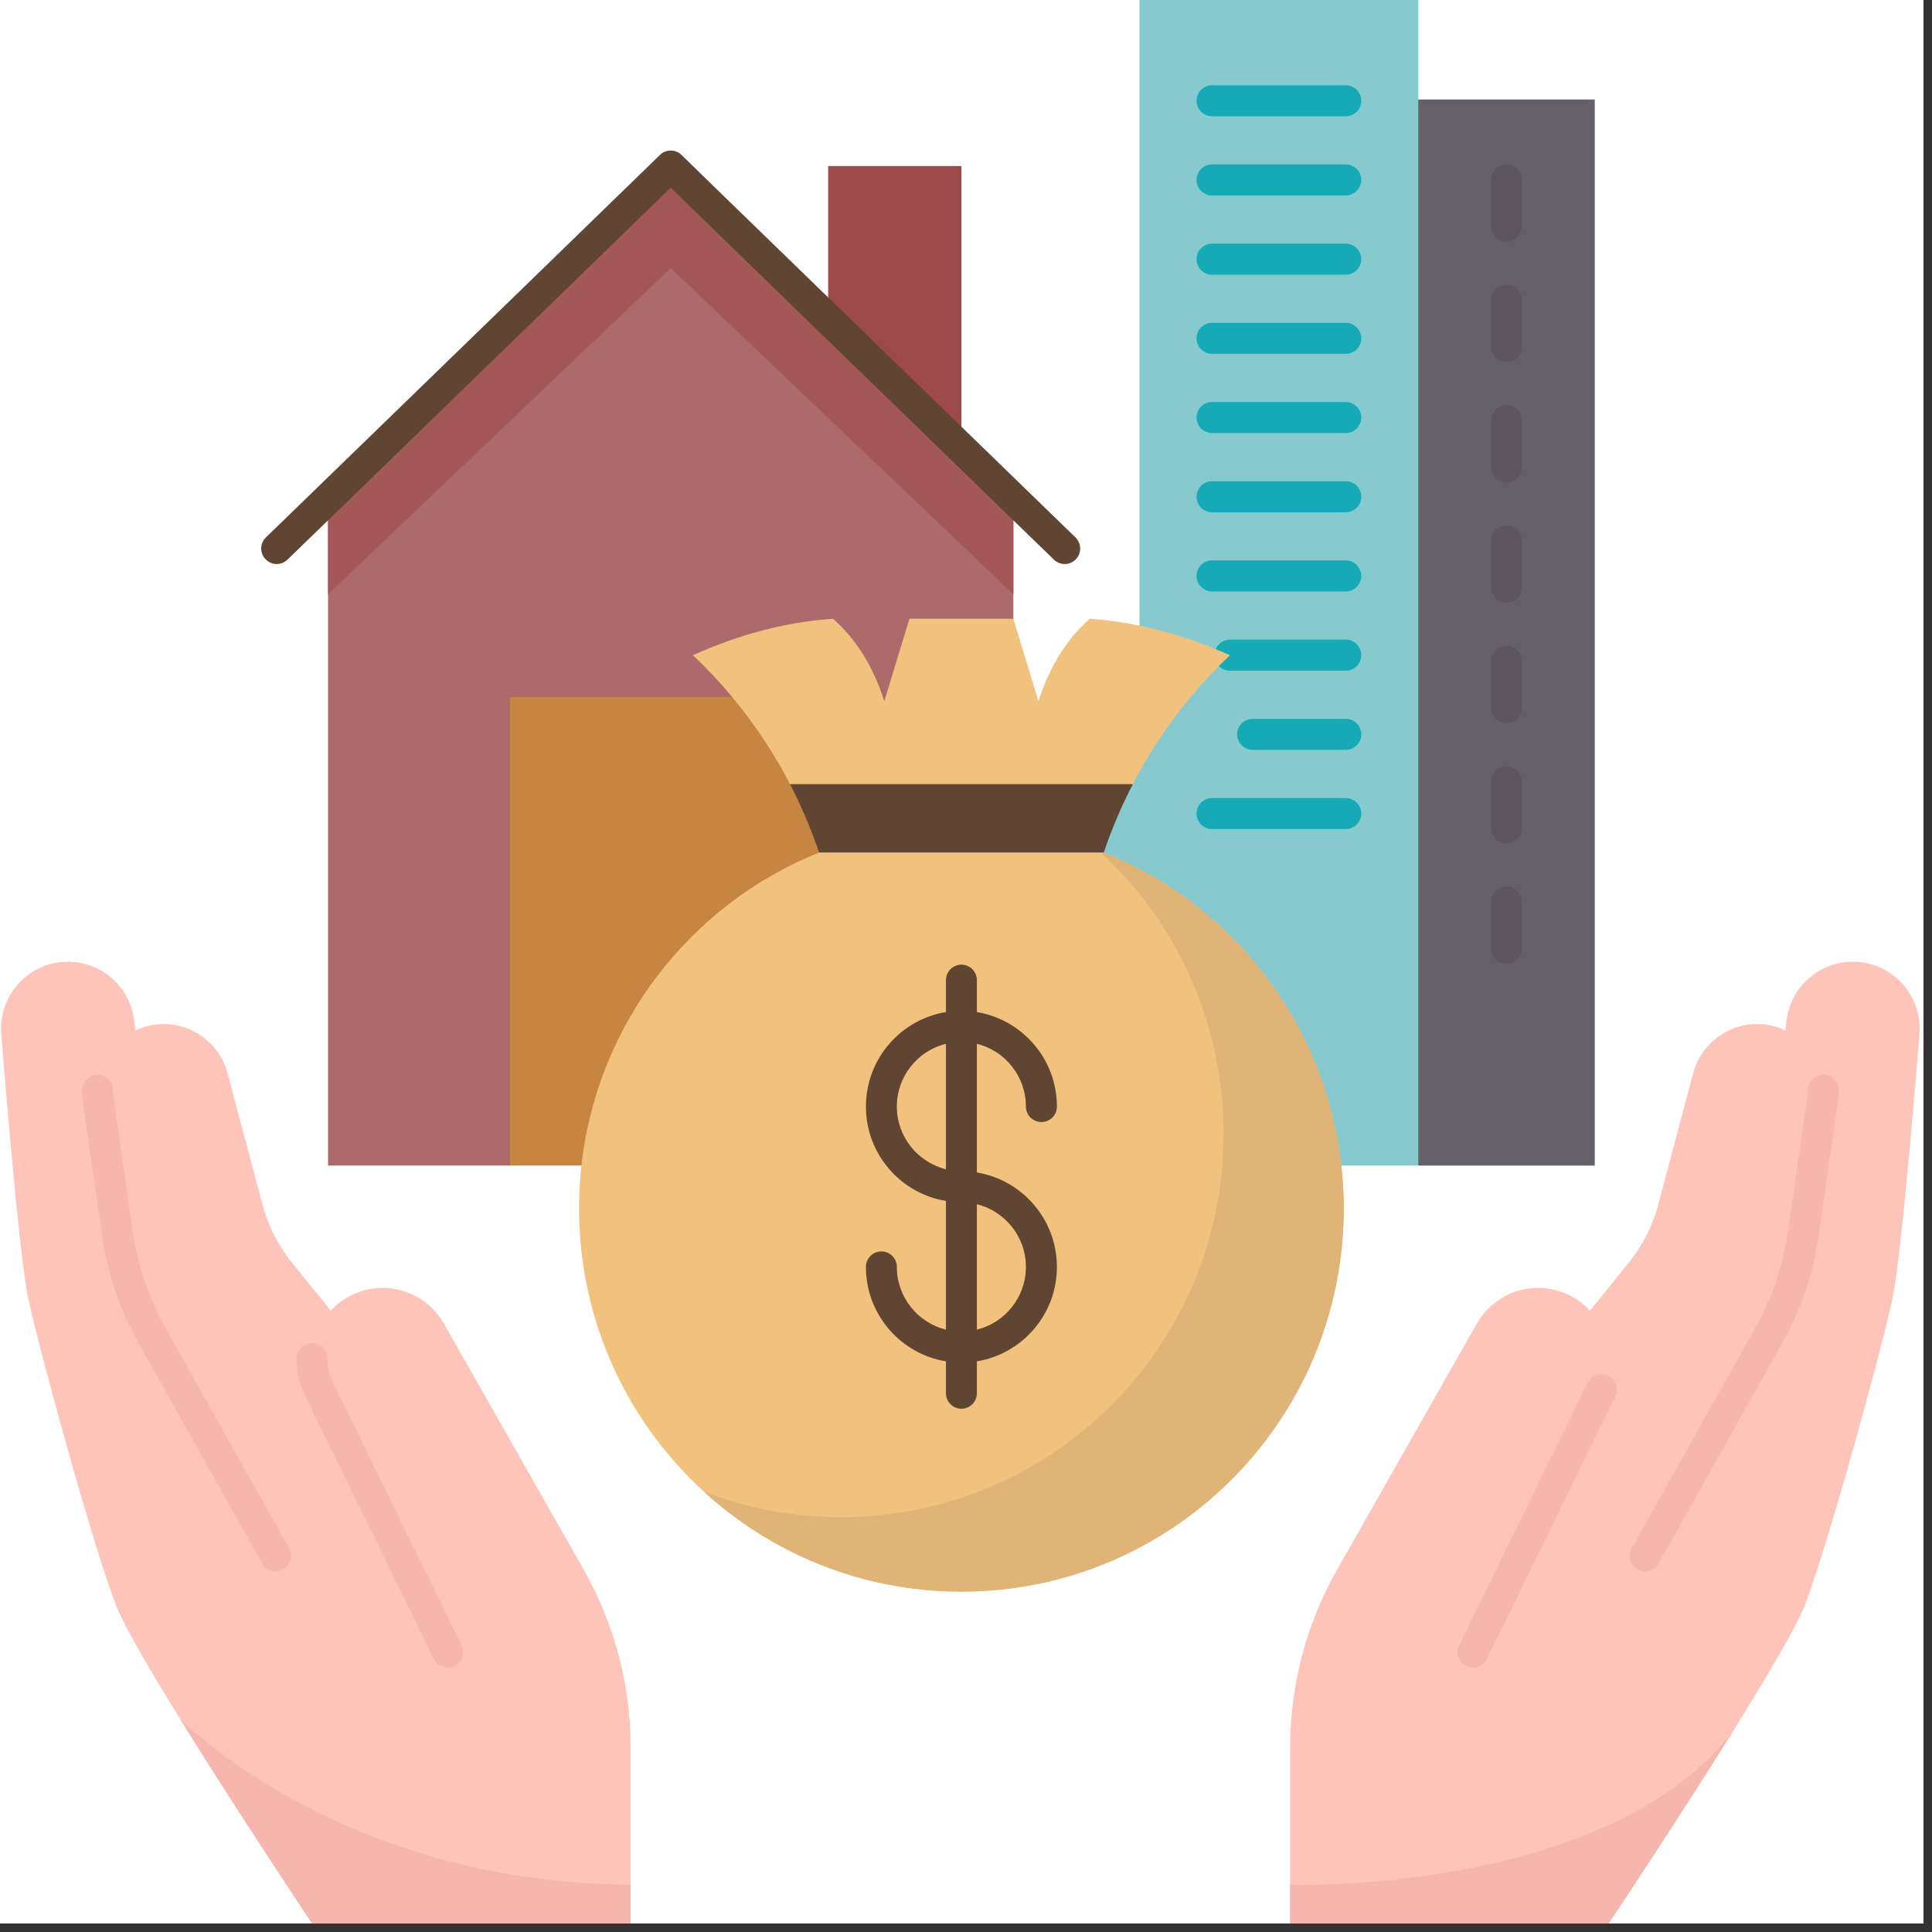 <svg xmlns="http://www.w3.org/2000/svg" xmlns:xlink="http://www.w3.org/1999/xlink" width="150" zoomAndPan="magnify" viewBox="0 0 112.5 112.5" height="150" preserveAspectRatio="xMidYMid meet" version="1.0"><rect x="0" y="0" width="112.5" height="112.5" fill="#333333" stroke="none"/><defs><clipPath id="1dfe660177"><path d="M 0 0 L 112.004 0 L 112.004 112.004 L 0 112.004 Z M 0 0 " clip-rule="nonzero"/></clipPath><clipPath id="86aa4e49cc"><path d="M 75 56 L 112 56 L 112 112.004 L 75 112.004 Z M 75 56 " clip-rule="nonzero"/></clipPath><clipPath id="5548941000"><path d="M 0 56 L 37 56 L 37 112.004 L 0 112.004 Z M 0 56 " clip-rule="nonzero"/></clipPath><clipPath id="833634eb83"><path d="M 10 100 L 37 100 L 37 112.004 L 10 112.004 Z M 10 100 " clip-rule="nonzero"/></clipPath><clipPath id="af0d44a973"><path d="M 75 100 L 101 100 L 101 112.004 L 75 112.004 Z M 75 100 " clip-rule="nonzero"/></clipPath></defs><g clip-path="url(#1dfe660177)"><path fill="#ffffff" d="M 0 0 L 112.004 0 L 112.004 112.004 L 0 112.004 Z M 0 0 " fill-opacity="1" fill-rule="nonzero"/><path fill="#ffffff" d="M 0 0 L 112.004 0 L 112.004 112.004 L 0 112.004 Z M 0 0 " fill-opacity="1" fill-rule="nonzero"/></g><path fill="#655f68" d="M 92.863 5.793 L 92.863 67.871 L 82.586 67.871 C 76.797 47.176 76.797 26.484 82.586 5.793 Z M 92.863 5.793 " fill-opacity="1" fill-rule="nonzero"/><path fill="#86cacf" d="M 66.352 0 L 66.352 36.43 C 56.98 59.277 64.516 66.395 78.105 67.871 L 82.586 67.871 L 82.586 0 Z M 66.352 0 " fill-opacity="1" fill-rule="nonzero"/><path fill="#15aab5" d="M 78.363 4.965 L 70.578 4.965 C 70.078 4.965 69.676 5.367 69.676 5.867 C 69.676 6.367 70.078 6.77 70.578 6.77 L 78.363 6.77 C 78.859 6.77 79.266 6.367 79.266 5.867 C 79.266 5.367 78.859 4.965 78.363 4.965 Z M 78.363 4.965 " fill-opacity="1" fill-rule="nonzero"/><path fill="#15aab5" d="M 78.363 9.574 L 70.578 9.574 C 70.078 9.574 69.676 9.98 69.676 10.477 C 69.676 10.977 70.078 11.383 70.578 11.383 L 78.363 11.383 C 78.859 11.383 79.266 10.977 79.266 10.477 C 79.266 9.98 78.859 9.574 78.363 9.574 Z M 78.363 9.574 " fill-opacity="1" fill-rule="nonzero"/><path fill="#15aab5" d="M 78.363 14.188 L 70.578 14.188 C 70.078 14.188 69.676 14.594 69.676 15.09 C 69.676 15.59 70.078 15.996 70.578 15.996 L 78.363 15.996 C 78.859 15.996 79.266 15.59 79.266 15.09 C 79.266 14.594 78.859 14.188 78.363 14.188 Z M 78.363 14.188 " fill-opacity="1" fill-rule="nonzero"/><path fill="#15aab5" d="M 78.363 18.797 L 70.578 18.797 C 70.078 18.797 69.676 19.203 69.676 19.703 C 69.676 20.199 70.078 20.605 70.578 20.605 L 78.363 20.605 C 78.859 20.605 79.266 20.199 79.266 19.703 C 79.266 19.203 78.859 18.797 78.363 18.797 Z M 78.363 18.797 " fill-opacity="1" fill-rule="nonzero"/><path fill="#15aab5" d="M 78.363 23.41 L 70.578 23.41 C 70.078 23.41 69.676 23.812 69.676 24.312 C 69.676 24.812 70.078 25.215 70.578 25.215 L 78.363 25.215 C 78.859 25.215 79.266 24.812 79.266 24.312 C 79.266 23.812 78.859 23.41 78.363 23.41 Z M 78.363 23.41 " fill-opacity="1" fill-rule="nonzero"/><path fill="#15aab5" d="M 78.363 28.023 L 70.578 28.023 C 70.078 28.023 69.676 28.426 69.676 28.926 C 69.676 29.426 70.078 29.828 70.578 29.828 L 78.363 29.828 C 78.859 29.828 79.266 29.426 79.266 28.926 C 79.266 28.426 78.859 28.023 78.363 28.023 Z M 78.363 28.023 " fill-opacity="1" fill-rule="nonzero"/><path fill="#15aab5" d="M 78.363 32.633 L 70.578 32.633 C 70.078 32.633 69.676 33.039 69.676 33.539 C 69.676 34.035 70.078 34.441 70.578 34.441 L 78.363 34.441 C 78.859 34.441 79.266 34.035 79.266 33.539 C 79.266 33.039 78.859 32.633 78.363 32.633 Z M 78.363 32.633 " fill-opacity="1" fill-rule="nonzero"/><path fill="#15aab5" d="M 78.363 37.246 L 71.617 37.246 C 71.121 37.246 70.715 37.652 70.715 38.152 C 70.715 38.648 71.121 39.055 71.617 39.055 L 78.363 39.055 C 78.859 39.055 79.266 38.648 79.266 38.152 C 79.266 37.652 78.859 37.246 78.363 37.246 Z M 78.363 37.246 " fill-opacity="1" fill-rule="nonzero"/><path fill="#15aab5" d="M 78.363 41.859 L 72.941 41.859 C 72.441 41.859 72.039 42.262 72.039 42.762 C 72.039 43.262 72.441 43.664 72.941 43.664 L 78.363 43.664 C 78.859 43.664 79.266 43.262 79.266 42.762 C 79.266 42.262 78.859 41.859 78.363 41.859 Z M 78.363 41.859 " fill-opacity="1" fill-rule="nonzero"/><path fill="#15aab5" d="M 78.363 46.473 L 70.578 46.473 C 70.078 46.473 69.676 46.875 69.676 47.375 C 69.676 47.875 70.078 48.277 70.578 48.277 L 78.363 48.277 C 78.859 48.277 79.266 47.875 79.266 47.375 C 79.266 46.875 78.859 46.473 78.363 46.473 Z M 78.363 46.473 " fill-opacity="1" fill-rule="nonzero"/><path fill="#5d5560" d="M 87.727 14.074 C 88.223 14.074 88.625 13.668 88.625 13.168 L 88.625 10.477 C 88.625 9.98 88.223 9.574 87.727 9.574 C 87.227 9.574 86.824 9.98 86.824 10.477 L 86.824 13.168 C 86.824 13.668 87.227 14.074 87.727 14.074 Z M 87.727 14.074 " fill-opacity="1" fill-rule="nonzero"/><path fill="#5d5560" d="M 87.727 21.082 C 88.223 21.082 88.625 20.676 88.625 20.18 L 88.625 17.488 C 88.625 16.988 88.223 16.582 87.727 16.582 C 87.227 16.582 86.824 16.988 86.824 17.488 L 86.824 20.18 C 86.824 20.676 87.227 21.082 87.727 21.082 Z M 87.727 21.082 " fill-opacity="1" fill-rule="nonzero"/><path fill="#5d5560" d="M 87.727 28.09 C 88.223 28.09 88.625 27.688 88.625 27.188 L 88.625 24.496 C 88.625 23.996 88.223 23.594 87.727 23.594 C 87.227 23.594 86.824 23.996 86.824 24.496 L 86.824 27.188 C 86.824 27.688 87.227 28.09 87.727 28.09 Z M 87.727 28.09 " fill-opacity="1" fill-rule="nonzero"/><path fill="#5d5560" d="M 87.727 35.102 C 88.223 35.102 88.625 34.695 88.625 34.195 L 88.625 31.504 C 88.625 31.008 88.223 30.602 87.727 30.602 C 87.227 30.602 86.824 31.008 86.824 31.504 L 86.824 34.195 C 86.824 34.695 87.227 35.102 87.727 35.102 Z M 87.727 35.102 " fill-opacity="1" fill-rule="nonzero"/><path fill="#5d5560" d="M 87.727 42.109 C 88.223 42.109 88.625 41.703 88.625 41.207 L 88.625 38.516 C 88.625 38.016 88.223 37.609 87.727 37.609 C 87.227 37.609 86.824 38.016 86.824 38.516 L 86.824 41.207 C 86.824 41.703 87.227 42.109 87.727 42.109 Z M 87.727 42.109 " fill-opacity="1" fill-rule="nonzero"/><path fill="#5d5560" d="M 87.727 49.117 C 88.223 49.117 88.625 48.715 88.625 48.215 L 88.625 45.523 C 88.625 45.023 88.223 44.621 87.727 44.621 C 87.227 44.621 86.824 45.023 86.824 45.523 L 86.824 48.215 C 86.824 48.715 87.227 49.117 87.727 49.117 Z M 87.727 49.117 " fill-opacity="1" fill-rule="nonzero"/><path fill="#5d5560" d="M 87.727 56.129 C 88.223 56.129 88.625 55.723 88.625 55.223 L 88.625 52.531 C 88.625 52.035 88.223 51.629 87.727 51.629 C 87.227 51.629 86.824 52.035 86.824 52.531 L 86.824 55.223 C 86.824 55.723 87.227 56.129 87.727 56.129 Z M 87.727 56.129 " fill-opacity="1" fill-rule="nonzero"/><path fill="#9e4949" d="M 55.984 9.668 L 55.984 26.105 C 52.715 26.262 48.223 24.316 48.223 18.574 L 48.223 9.668 Z M 55.984 9.668 " fill-opacity="1" fill-rule="nonzero"/><path fill="#ad6a6a" d="M 55.984 26.105 C 53.609 23.805 50.832 21.109 48.223 18.574 C 43.363 13.859 39.082 9.703 39.055 9.668 C 39.008 9.727 25.309 23.02 19.102 29.039 L 19.102 67.871 L 29.703 67.871 C 44.34 62.254 54.898 52.453 59.008 36.031 L 59.008 29.043 C 58.129 28.191 57.102 27.191 55.984 26.105 Z M 55.984 26.105 " fill-opacity="1" fill-rule="nonzero"/><path fill="#c68642" d="M 42.637 40.59 L 29.703 40.59 L 29.703 67.871 L 33.855 67.871 C 42.371 66.648 47.598 59.5 47.695 49.641 C 48.922 45.316 47.168 42.332 42.637 40.59 Z M 42.637 40.59 " fill-opacity="1" fill-rule="nonzero"/><path fill="#604533" d="M 46.004 45.66 C 52.656 43.07 59.312 43.07 65.965 45.66 C 65.309 46.926 64.742 48.254 64.273 49.641 C 58.746 52.633 53.219 52.633 47.695 49.641 C 47.223 48.254 46.656 46.926 46.004 45.66 Z M 46.004 45.66 " fill-opacity="1" fill-rule="nonzero"/><path fill="#f1c27d" d="M 42.637 40.59 C 41.93 39.742 41.168 38.926 40.348 38.152 C 42.996 36.965 45.711 36.219 48.508 36.031 C 49.914 37.27 50.875 38.895 51.492 40.828 L 52.957 36.031 L 59.008 36.031 L 60.469 40.828 C 61.09 38.895 62.051 37.27 63.457 36.031 C 64.434 36.098 65.398 36.23 66.352 36.43 C 68.141 36.793 69.895 37.379 71.617 38.152 C 69.949 39.734 68.508 41.473 67.297 43.355 C 66.816 44.102 66.371 44.867 65.965 45.66 L 46.004 45.66 C 45.582 44.852 45.129 44.066 44.637 43.305 C 44.027 42.363 43.359 41.457 42.637 40.59 Z M 42.637 40.59 " fill-opacity="1" fill-rule="nonzero"/><path fill="#f1c27d" d="M 78.105 67.871 C 77.188 59.57 71.727 52.641 64.273 49.641 L 47.695 49.641 C 40.238 52.641 34.777 59.57 33.855 67.871 C 33.766 68.688 33.719 69.52 33.719 70.359 C 33.719 82.688 43.688 92.68 55.984 92.68 C 68.277 92.68 78.246 82.688 78.246 70.359 C 78.246 69.52 78.195 68.688 78.105 67.871 Z M 78.105 67.871 " fill-opacity="1" fill-rule="nonzero"/><g clip-path="url(#86aa4e49cc)"><path fill="#fec4b9" d="M 103.965 60.004 L 104.02 59.48 C 104.238 57.488 105.922 56 107.887 56 C 107.996 56 108.109 56.004 108.219 56.016 C 110.355 56.195 111.945 58.078 111.77 60.219 C 111.367 65.215 110.652 73.516 110.188 75.664 C 109.512 78.793 106.414 90.086 105.082 93.5 C 103.746 96.914 93.668 112.004 93.668 112.004 L 75.125 112.004 L 75.125 101.73 C 75.125 98.113 76.062 94.559 77.852 91.414 L 85.996 77.074 C 86.754 75.742 88.141 74.992 89.566 74.992 C 90.227 74.992 90.898 75.156 91.52 75.492 C 91.93 75.711 92.285 75.996 92.582 76.32 L 94.855 73.508 C 95.656 72.516 96.238 71.367 96.562 70.137 L 98.59 62.5 C 99.09 60.621 100.898 59.41 102.824 59.664 C 103.23 59.719 103.613 59.832 103.965 60.004 Z M 103.965 60.004 " fill-opacity="1" fill-rule="nonzero"/></g><g clip-path="url(#5548941000)"><path fill="#fec4b9" d="M 19.262 76.32 C 19.559 75.996 19.918 75.711 20.328 75.492 C 22.289 74.426 24.742 75.129 25.848 77.074 L 33.996 91.414 C 35.781 94.559 36.719 98.113 36.719 101.73 L 36.719 112.004 L 18.176 112.004 C 18.176 112.004 8.098 96.914 6.766 93.5 C 5.43 90.086 2.332 78.793 1.656 75.664 C 1.191 73.516 0.477 65.215 0.074 60.219 C 0.066 60.109 0.062 60.004 0.062 59.898 C 0.062 57.891 1.598 56.188 3.625 56.016 C 5.734 55.836 7.594 57.375 7.824 59.48 L 7.883 60.004 C 8.234 59.832 8.617 59.719 9.02 59.664 C 10.945 59.41 12.754 60.621 13.254 62.5 L 15.281 70.137 C 15.605 71.367 16.188 72.516 16.988 73.508 Z M 19.262 76.32 " fill-opacity="1" fill-rule="nonzero"/></g><path fill="#a35757" d="M 59.008 29.043 L 59.008 34.602 L 39.055 15.613 L 19.102 34.602 L 19.102 29.039 C 25.309 23.02 39.008 9.727 39.055 9.668 C 39.082 9.703 43.363 13.859 48.223 18.574 C 50.832 21.109 53.609 23.805 55.984 26.105 C 57.102 27.191 58.129 28.191 59.008 29.043 Z M 59.008 29.043 " fill-opacity="1" fill-rule="nonzero"/><g clip-path="url(#833634eb83)"><path fill="#f7b6ad" d="M 36.719 109.754 L 36.719 112.004 L 18.176 112.004 C 18.176 112.004 13.84 105.512 10.48 100.078 C 10.766 100.367 19.98 109.633 36.719 109.754 Z M 36.719 109.754 " fill-opacity="1" fill-rule="nonzero"/></g><path fill="#e0b377" d="M 64.273 49.641 C 71.727 52.641 77.188 59.57 78.105 67.871 C 78.195 68.688 78.246 69.52 78.246 70.359 C 78.246 82.688 68.277 92.68 55.984 92.68 C 50.207 92.68 44.945 90.477 40.988 86.859 C 43.469 87.816 46.168 88.344 48.992 88.344 C 61.285 88.344 71.254 78.352 71.254 66.023 C 71.254 65.184 71.207 64.352 71.113 63.535 C 70.516 58.105 67.973 53.262 64.195 49.723 L 64.195 49.641 Z M 64.273 49.641 " fill-opacity="1" fill-rule="nonzero"/><g clip-path="url(#af0d44a973)"><path fill="#f7b6ad" d="M 100.883 100.855 C 97.605 106.109 93.668 112.004 93.668 112.004 L 75.125 112.004 L 75.125 109.754 C 75.125 109.754 93.453 110.348 100.883 100.855 Z M 100.883 100.855 " fill-opacity="1" fill-rule="nonzero"/></g><path fill="#604533" d="M 59.738 64.434 C 59.738 64.934 60.145 65.336 60.641 65.336 C 61.141 65.336 61.543 64.934 61.543 64.434 C 61.543 61.668 59.523 59.367 56.883 58.934 L 56.883 57.074 C 56.883 56.578 56.48 56.172 55.984 56.172 C 55.484 56.172 55.082 56.578 55.082 57.074 L 55.082 58.934 C 52.441 59.363 50.422 61.668 50.422 64.434 C 50.422 67.199 52.441 69.5 55.082 69.93 L 55.082 77.426 C 53.445 77.02 52.223 75.539 52.223 73.773 C 52.223 73.273 51.82 72.871 51.324 72.871 C 50.824 72.871 50.422 73.273 50.422 73.773 C 50.422 76.539 52.441 78.84 55.082 79.27 L 55.082 81.129 C 55.082 81.629 55.484 82.031 55.984 82.031 C 56.48 82.031 56.883 81.629 56.883 81.129 L 56.883 79.27 C 59.523 78.84 61.543 76.539 61.543 73.773 C 61.543 71.008 59.523 68.707 56.883 68.273 L 56.883 60.777 C 58.52 61.184 59.738 62.668 59.738 64.434 Z M 55.082 68.086 C 53.445 67.68 52.223 66.199 52.223 64.434 C 52.223 62.668 53.445 61.184 55.082 60.777 Z M 59.738 73.773 C 59.738 75.539 58.52 77.02 56.883 77.426 L 56.883 70.121 C 58.52 70.527 59.738 72.008 59.738 73.773 Z M 59.738 73.773 " fill-opacity="1" fill-rule="nonzero"/><path fill="#f7b6ad" d="M 9.641 77.332 C 8.66 75.586 8.02 73.695 7.734 71.711 L 6.609 63.914 C 6.586 63.77 6.578 63.629 6.578 63.488 C 6.578 62.988 6.172 62.586 5.676 62.586 C 5.18 62.586 4.773 62.988 4.773 63.488 C 4.773 63.715 4.793 63.945 4.824 64.172 L 5.949 71.969 C 6.266 74.176 6.98 76.277 8.07 78.215 L 15.266 91.043 C 15.43 91.336 15.734 91.504 16.051 91.504 C 16.199 91.504 16.352 91.465 16.492 91.387 C 16.926 91.141 17.078 90.59 16.836 90.156 Z M 9.641 77.332 " fill-opacity="1" fill-rule="nonzero"/><path fill="#f7b6ad" d="M 19.402 80.523 C 19.184 80.082 19.074 79.605 19.074 79.117 C 19.074 78.617 18.672 78.211 18.172 78.211 C 17.676 78.211 17.273 78.617 17.273 79.117 C 17.273 79.887 17.445 80.629 17.785 81.32 L 25.266 96.609 C 25.422 96.93 25.742 97.113 26.074 97.113 C 26.207 97.113 26.344 97.086 26.473 97.023 C 26.918 96.801 27.102 96.262 26.883 95.812 Z M 19.402 80.523 " fill-opacity="1" fill-rule="nonzero"/><path fill="#f7b6ad" d="M 93.648 80.113 C 93.199 79.895 92.66 80.078 92.441 80.527 L 84.961 95.812 C 84.742 96.262 84.926 96.801 85.375 97.023 C 85.5 97.086 85.637 97.113 85.77 97.113 C 86.102 97.113 86.422 96.93 86.578 96.609 L 94.059 81.32 C 94.277 80.875 94.094 80.332 93.648 80.113 Z M 93.648 80.113 " fill-opacity="1" fill-rule="nonzero"/><path fill="#f7b6ad" d="M 106.168 62.586 C 105.672 62.586 105.266 62.988 105.266 63.488 C 105.266 63.629 105.258 63.77 105.234 63.914 L 104.113 71.715 C 103.828 73.695 103.184 75.586 102.203 77.332 L 95.012 90.156 C 94.766 90.594 94.922 91.141 95.355 91.387 C 95.492 91.465 95.645 91.504 95.797 91.504 C 96.109 91.504 96.414 91.336 96.582 91.043 L 103.773 78.219 C 104.863 76.277 105.578 74.176 105.895 71.973 L 107.02 64.172 C 107.051 63.945 107.07 63.715 107.07 63.488 C 107.07 62.988 106.664 62.586 106.168 62.586 Z M 106.168 62.586 " fill-opacity="1" fill-rule="nonzero"/><path fill="#604533" d="M 59.633 28.391 C 59.102 27.875 58.516 27.305 57.887 26.695 L 55.793 24.664 C 53.613 22.551 51.164 20.172 48.848 17.926 C 42.977 12.227 39.898 9.238 39.707 9.043 C 39.539 8.871 39.312 8.77 39.07 8.766 C 38.82 8.762 38.582 8.863 38.41 9.039 C 38.023 9.426 24.832 22.227 18.477 28.391 C 16.66 30.152 15.488 31.289 15.484 31.293 C 15.129 31.637 15.117 32.211 15.465 32.566 C 15.809 32.926 16.379 32.938 16.738 32.59 C 16.738 32.59 17.914 31.453 19.73 29.688 C 33.281 16.539 37.641 12.305 39.055 10.93 C 39.992 11.844 42.223 14.012 47.594 19.223 C 49.91 21.473 52.359 23.848 54.539 25.961 L 56.633 27.992 C 57.262 28.605 57.852 29.176 58.383 29.691 L 61.371 32.59 C 61.547 32.758 61.773 32.844 61.996 32.844 C 62.234 32.844 62.469 32.754 62.645 32.57 C 62.992 32.211 62.98 31.637 62.625 31.293 Z M 59.633 28.391 " fill-opacity="1" fill-rule="nonzero"/></svg>